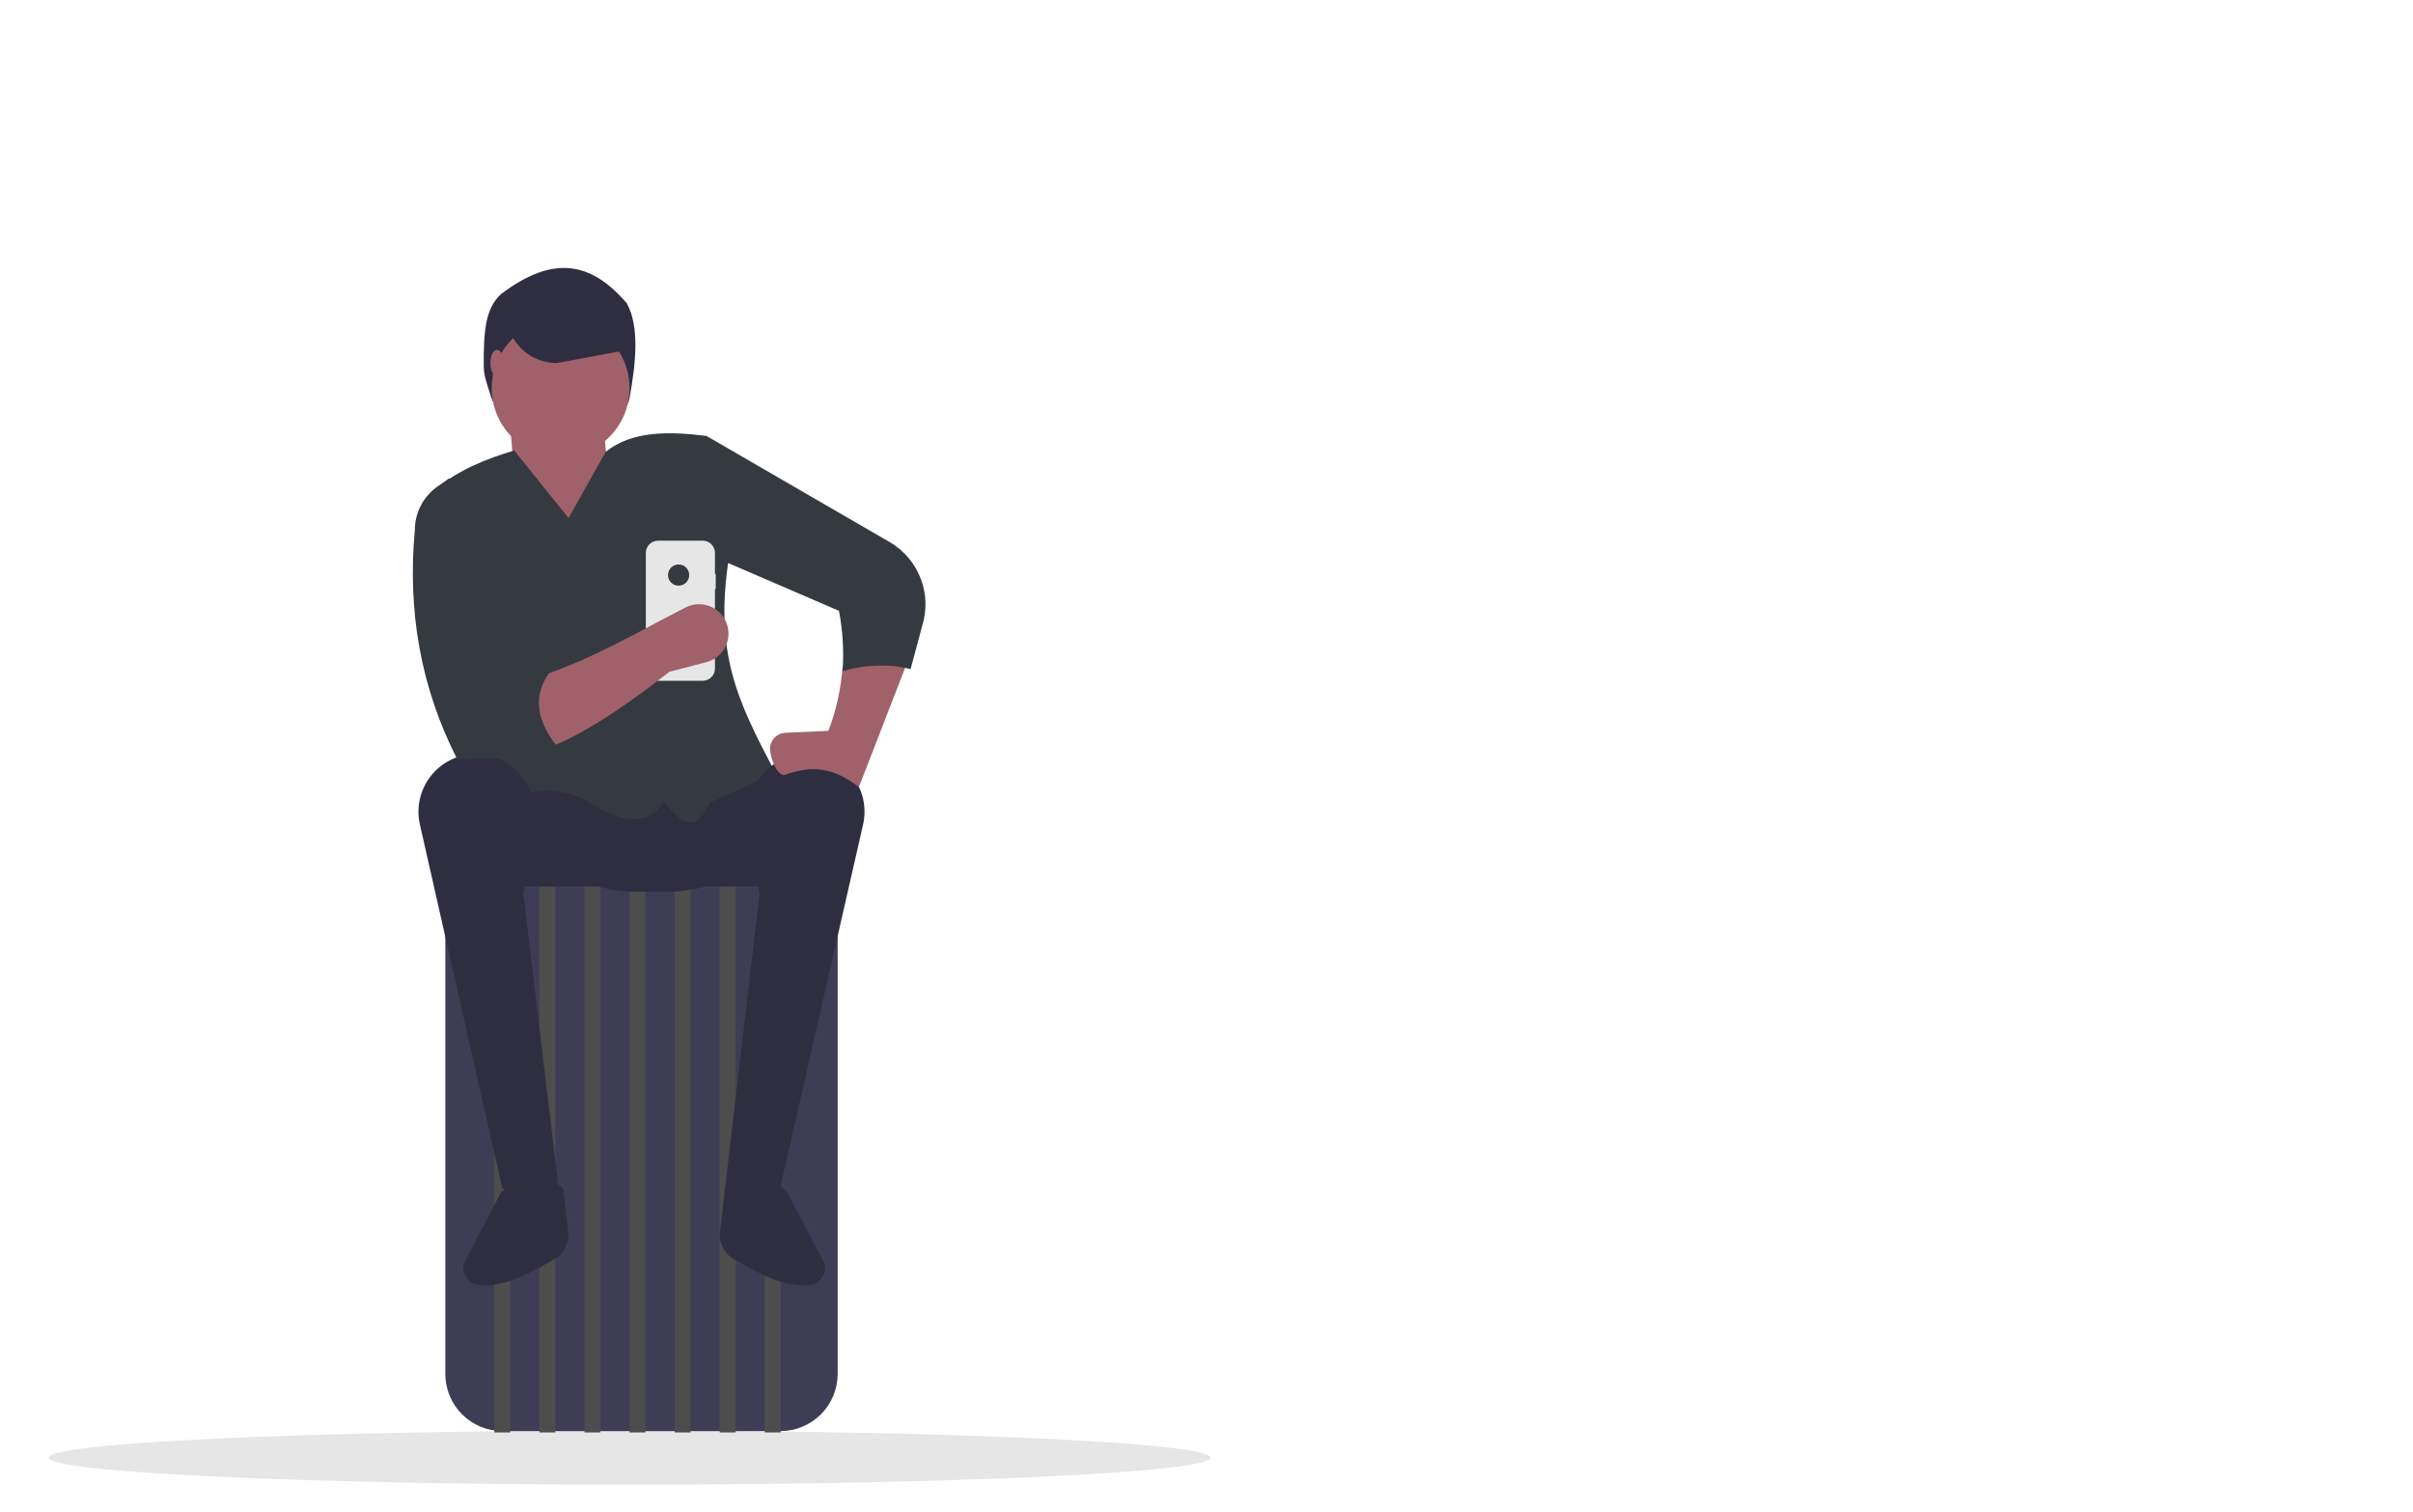 <svg width="892" height="559" viewBox="0 0 892 559" fill="none" xmlns="http://www.w3.org/2000/svg">
<g id="undraw_stranded_traveler_pdbw 1">
<path id="Vector" d="M232.726 549C351.317 549 447.453 544.523 447.453 539C447.453 533.477 351.317 529 232.726 529C114.136 529 18 533.477 18 539C18 544.523 114.136 549 232.726 549Z" fill="#E6E6E6"/>
<path id="Vector_2" d="M185.759 324.37C180.153 324.376 174.779 326.606 170.815 330.57C166.851 334.534 164.621 339.908 164.615 345.514V508.05C164.621 513.656 166.851 519.031 170.815 522.995C174.779 526.959 180.153 529.188 185.759 529.195H288.514C294.12 529.188 299.494 526.959 303.458 522.995C307.422 519.031 309.652 513.656 309.658 508.05V345.514C309.652 339.908 307.422 334.534 303.458 330.57C299.494 326.606 294.12 324.376 288.514 324.37H185.759Z" fill="#3F3D56"/>
<path id="Vector_3" d="M188.625 322.9H182.745V529.685H188.625V322.9Z" fill="#4D4D4D"/>
<path id="Vector_4" d="M205.286 322.9H199.406V529.685H205.286V322.9Z" fill="#4D4D4D"/>
<path id="Vector_5" d="M221.946 322.9H216.066V529.685H221.946V322.9Z" fill="#4D4D4D"/>
<path id="Vector_6" d="M238.607 322.9H232.726V529.685H238.607V322.9Z" fill="#4D4D4D"/>
<path id="Vector_7" d="M255.267 322.9H249.387V529.685H255.267V322.9Z" fill="#4D4D4D"/>
<path id="Vector_8" d="M271.927 322.9H266.047V529.685H271.927V322.9Z" fill="#4D4D4D"/>
<path id="Vector_9" d="M288.588 322.9H282.708V529.685H288.588V322.9Z" fill="#4D4D4D"/>
<path id="Vector_10" d="M287.008 307.219C290.85 300.684 292.876 293.24 292.875 285.659H188.748C188.747 293.24 190.773 300.684 194.615 307.219H173.435C173.435 318.586 183.033 327.8 194.873 327.8H221.109C225.517 329.104 230.09 329.764 234.686 329.76H246.937C251.533 329.764 256.107 329.104 260.514 327.8H286.75C298.59 327.8 308.188 318.586 308.188 307.219H287.008Z" fill="#2F2E41"/>
<path id="Vector_11" d="M266.141 455.693C265.948 457.782 266.392 459.881 267.416 461.713C268.439 463.545 269.994 465.024 271.875 465.954L271.927 465.983C281.729 471.574 289.749 475.962 299.267 475.154C300.226 475.069 301.153 474.764 301.975 474.262C302.797 473.76 303.492 473.075 304.005 472.261C304.519 471.447 304.838 470.525 304.937 469.567C305.036 468.609 304.913 467.642 304.577 466.739L291.038 440.993C283.173 431.83 277.631 431.821 268.007 439.522L266.141 455.693Z" fill="#2F2E41"/>
<path id="Vector_12" d="M226.793 152.375H189.12C187.413 152.378 185.751 151.831 184.38 150.815C183.008 149.799 182.001 148.368 181.507 146.735C180.347 142.869 178.849 139.117 178.825 135.715C178.733 122.511 179.389 114.106 185.195 108.764C204.542 94.095 218.559 96.793 231.746 112.195C236.376 120.799 235.187 133.64 232.683 147.44C232.436 148.822 231.71 150.074 230.634 150.976C229.557 151.878 228.198 152.373 226.793 152.375Z" fill="#2F2E41"/>
<path id="Vector_13" d="M207.246 169.036C221.318 169.036 232.726 157.628 232.726 143.555C232.726 129.483 221.318 118.075 207.246 118.075C193.173 118.075 181.765 129.483 181.765 143.555C181.765 157.628 193.173 169.036 207.246 169.036Z" fill="#A0616A"/>
<path id="Vector_14" d="M226.846 194.517L191.565 195.497L188.625 157.276L222.926 156.296L226.846 194.517Z" fill="#A0616A"/>
<path id="Vector_15" d="M286.628 285.659L262.283 296.927C258.204 306.604 252.58 306.325 245.467 296.439C238.677 308.33 224.053 301.204 216.908 296.011C212.302 293.663 207.208 292.434 202.039 292.424C196.87 292.413 191.771 293.621 187.155 295.949L161.185 180.796C169.19 173.914 179.857 169.591 190.095 166.586L210.186 191.576L223.906 167.076C233.442 159.409 246.837 159.395 261.147 161.196L269.502 205.865C263.992 241.102 272.278 258.775 286.628 285.659Z" fill="#343A40"/>
<g id="leftleg">
<path id="Vector_16" d="M210.092 455.693C210.285 457.782 209.841 459.881 208.817 461.713C207.794 463.545 206.239 465.024 204.358 465.954L204.306 465.983C194.504 471.574 186.484 475.962 176.966 475.154C176.007 475.069 175.08 474.764 174.258 474.262C173.436 473.76 172.741 473.075 172.228 472.261C171.714 471.447 171.395 470.525 171.296 469.567C171.197 468.609 171.32 467.642 171.656 466.739L185.195 440.993C193.06 431.83 198.602 431.821 208.226 439.522L210.092 455.693Z" fill="#2F2E41"/>
<path id="Vector_17" d="M206.266 437.562L185.685 439.522L155.197 304.775C154.504 301.655 154.52 298.419 155.245 295.305C155.969 292.192 157.384 289.281 159.384 286.788C161.384 284.294 163.919 282.282 166.801 280.899C169.683 279.516 172.838 278.799 176.035 278.799C179.074 278.799 182.078 279.448 184.847 280.702C187.615 281.957 190.083 283.788 192.087 286.074C194.09 288.359 195.582 291.046 196.464 293.955C197.345 296.863 197.595 299.927 197.197 302.94L193.525 330.74L206.266 437.562Z" fill="#2F2E41"/>
</g>
<path id="Vector_18" d="M268.007 439.522L288.588 438.542L319.076 304.775C319.769 301.655 319.753 298.419 319.029 295.305C318.304 292.192 316.889 289.281 314.889 286.788C312.889 284.294 310.354 282.282 307.472 280.899C304.59 279.516 301.435 278.799 298.238 278.799C295.199 278.799 292.195 279.448 289.427 280.702C286.658 281.957 284.19 283.788 282.186 286.074C280.183 288.359 278.691 291.046 277.809 293.955C276.928 296.863 276.678 299.927 277.076 302.94L280.748 330.74L268.007 439.522Z" fill="#2F2E41"/>
<path id="Vector_19" d="M334.901 246.144L317.498 291.049C307.984 283.774 300.312 282.781 289.758 286.639C286.84 286.234 284.668 279.819 284.668 276.872C284.668 275.353 285.253 273.893 286.303 272.794C287.352 271.696 288.785 271.045 290.302 270.976L306.228 270.252C309.142 262.622 310.913 254.605 311.483 246.458C319.125 244.29 327.204 244.181 334.901 246.144Z" fill="#A0616A"/>
<path id="Vector_20" d="M336.609 247.438L340.852 231.607C342.704 225.817 342.522 219.568 340.336 213.896C338.149 208.224 334.09 203.469 328.83 200.421L261.147 161.196L260.167 204.317L310.148 225.877C311.529 233.214 311.977 240.695 311.483 248.144C319.28 245.827 328.793 245.335 336.609 247.438Z" fill="#343A40"/>
<path id="Vector_21" d="M232.236 129.345L205.776 134.245C203.33 134.245 200.909 133.763 198.65 132.828C196.391 131.892 194.338 130.52 192.609 128.791C190.88 127.062 189.508 125.009 188.573 122.75C187.637 120.491 187.155 118.07 187.155 115.625H233.216L232.236 129.345Z" fill="#2F2E41"/>
<path id="Vector_22" d="M183.725 139.145C185.078 139.145 186.175 136.951 186.175 134.245C186.175 131.539 185.078 129.345 183.725 129.345C182.372 129.345 181.275 131.539 181.275 134.245C181.275 136.951 182.372 139.145 183.725 139.145Z" fill="#A0616A"/>
<path id="Vector_23" d="M264.577 212.237H264.293V204.441C264.293 203.848 264.176 203.261 263.949 202.714C263.722 202.166 263.39 201.669 262.971 201.25C262.552 200.831 262.054 200.499 261.507 200.272C260.959 200.045 260.373 199.928 259.78 199.928H243.262C242.67 199.928 242.083 200.045 241.535 200.272C240.988 200.499 240.49 200.831 240.071 201.25C239.652 201.669 239.32 202.166 239.093 202.714C238.866 203.261 238.75 203.848 238.75 204.441V247.213C238.75 247.806 238.866 248.392 239.093 248.94C239.32 249.487 239.652 249.985 240.071 250.404C240.49 250.823 240.988 251.155 241.535 251.382C242.083 251.609 242.67 251.725 243.262 251.725H259.78C260.373 251.725 260.959 251.609 261.507 251.382C262.054 251.155 262.552 250.823 262.971 250.404C263.39 249.985 263.722 249.487 263.949 248.94C264.176 248.392 264.293 247.806 264.293 247.213V217.787H264.577V212.237Z" fill="#E6E6E6"/>
<path id="Vector_24" d="M250.857 216.567C253.022 216.567 254.777 214.812 254.777 212.647C254.777 210.482 253.022 208.727 250.857 208.727C248.692 208.727 246.937 210.482 246.937 212.647C246.937 214.812 248.692 216.567 250.857 216.567Z" fill="#343A40"/>
<path id="Vector_25" d="M247.427 248.418C227.268 264.243 207.056 277.415 192.055 279.289L189.605 252.338C204.012 250.261 223.275 240.77 243.507 229.797L253.402 224.652C254.998 223.822 256.774 223.401 258.572 223.426C260.371 223.451 262.135 223.921 263.707 224.795C265.279 225.668 266.61 226.918 267.581 228.432C268.552 229.946 269.132 231.677 269.27 233.471C269.465 236.014 268.761 238.545 267.28 240.622C265.8 242.699 263.636 244.189 261.168 244.833L247.427 248.418Z" fill="#A0616A"/>
<path id="Vector_26" d="M209.206 279.779L169.025 280.759C155.505 254.235 150.598 225.931 153.344 196.047C153.344 192.853 154.119 189.707 155.601 186.878C157.083 184.05 159.229 181.622 161.854 179.805L166.085 176.876C184.172 203.727 195.391 228.661 191.565 249.398L203.326 248.418C195.71 258.697 199.235 269.179 209.206 279.779Z" fill="#343A40"/>
</g>
</svg>

